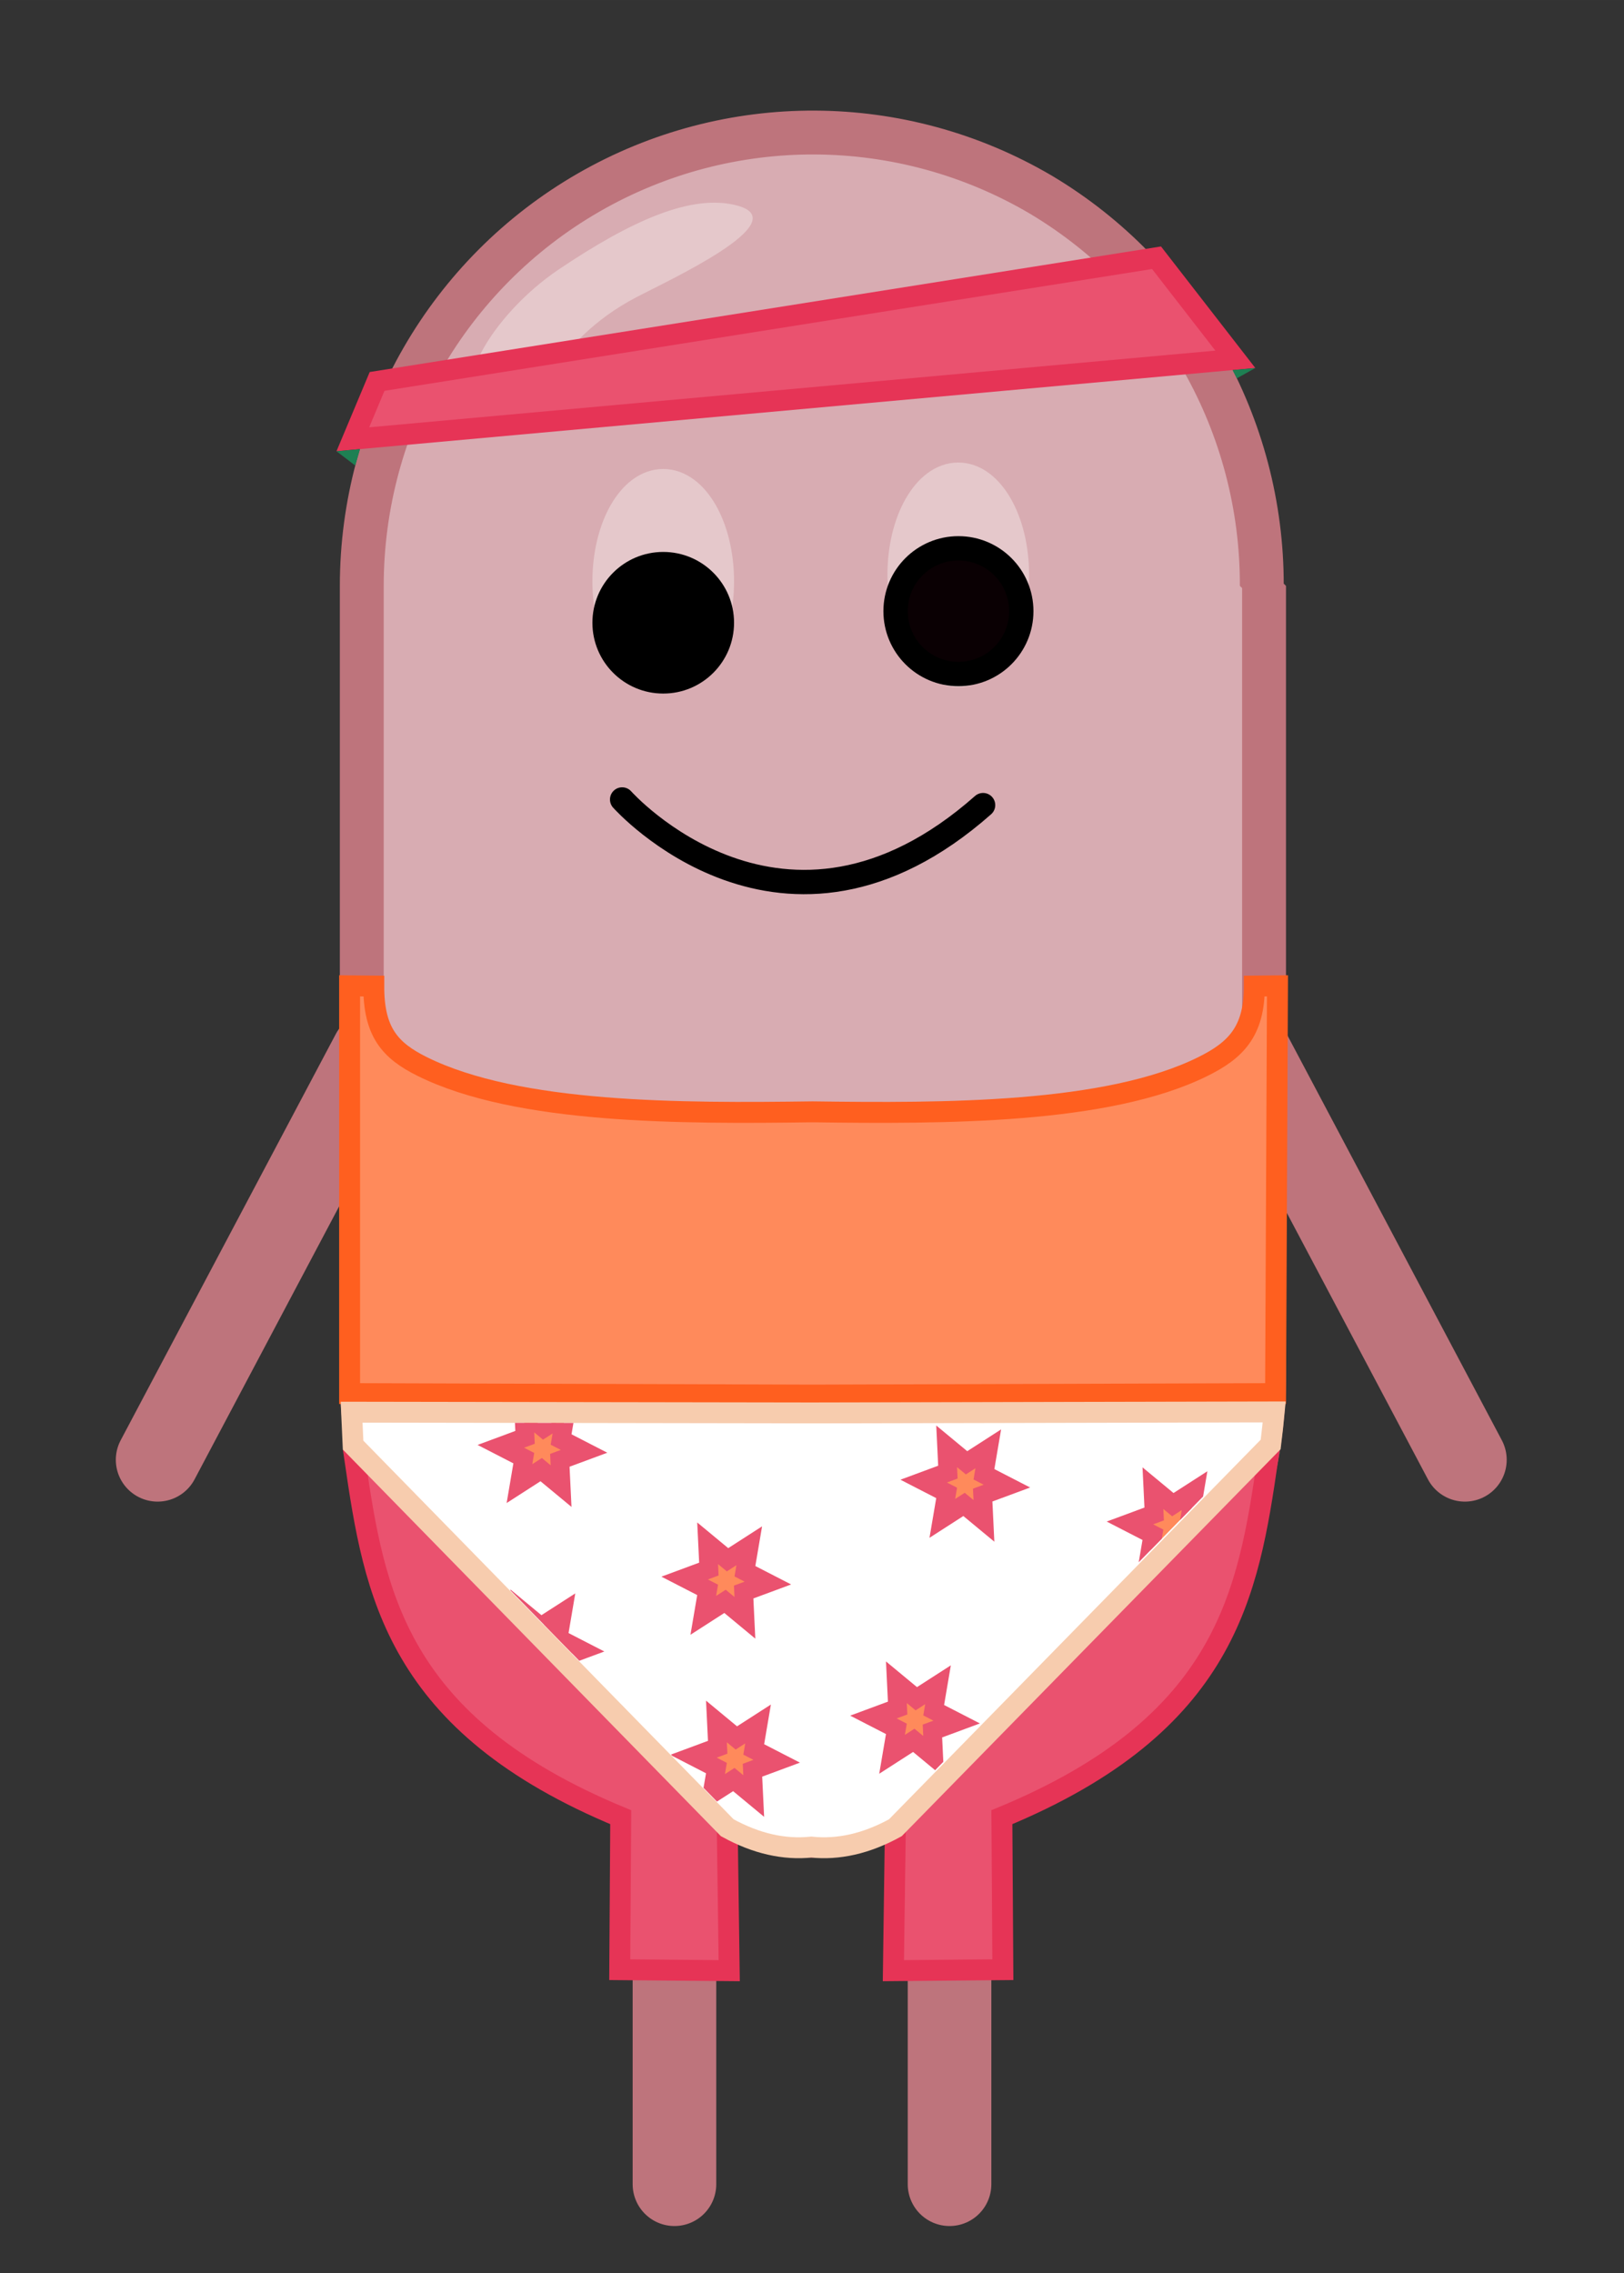 <?xml version="1.0" encoding="UTF-8" standalone="no"?>
<svg
   xmlns:osb="http://www.openswatchbook.org/uri/2009/osb"
   xmlns:dc="http://purl.org/dc/elements/1.1/"
   xmlns:cc="http://creativecommons.org/ns#"
   xmlns:rdf="http://www.w3.org/1999/02/22-rdf-syntax-ns#"
   xmlns:svg="http://www.w3.org/2000/svg"
   xmlns="http://www.w3.org/2000/svg"
   xmlns:xlink="http://www.w3.org/1999/xlink"
   xmlns:sodipodi="http://sodipodi.sourceforge.net/DTD/sodipodi-0.dtd"
   xmlns:inkscape="http://www.inkscape.org/namespaces/inkscape"
   inkscape:export-ydpi="300"
   inkscape:export-xdpi="300"
   inkscape:export-filename="C:\Users\johan\Bohne.png"
   sodipodi:docname="original.svg"
   inkscape:version="1.0 (4035a4fb49, 2020-05-01)"
   id="svg8"
   version="1.1"
   viewBox="0 0 77.707 108.77"
   height="411.1"
   width="293.694">
  <rect x="0" y="0" width="77.707" height="108.77" fill="#333333" stroke="none"/>
  <defs
     id="defs2">
    <linearGradient
       id="linearGradient1739"
       osb:paint="solid">
      <stop
         style="stop-color:#fceade;stop-opacity:1;"
         offset="0"
         id="stop1737" />
    </linearGradient>
    <linearGradient
       id="linearGradient1729"
       osb:paint="solid">
      <stop
         style="stop-color:#f7ccae;stop-opacity:1;"
         offset="0"
         id="stop1727" />
    </linearGradient>
    <linearGradient
       id="linearGradient1723"
       osb:paint="solid">
      <stop
         style="stop-color:#e63456;stop-opacity:1;"
         offset="0"
         id="stop1721" />
    </linearGradient>
    <linearGradient
       id="linearGradient1717"
       osb:paint="solid"
       gradientTransform="matrix(0.07,0,0,0.07,48.226,56.752)">
      <stop
         style="stop-color:#ea526f;stop-opacity:1;"
         offset="0"
         id="stop1715" />
    </linearGradient>
    <linearGradient
       id="linearGradient1676"
       osb:paint="solid"
       gradientTransform="matrix(-1.015,0,0,1.015,876.502,136.128)">
      <stop
         style="stop-color:#ff8a5b;stop-opacity:1;"
         offset="0"
         id="stop1674" />
    </linearGradient>
    <linearGradient
       id="linearGradient1670"
       osb:paint="solid">
      <stop
         style="stop-color:#25ced1;stop-opacity:1;"
         offset="0"
         id="stop1668" />
    </linearGradient>
    <inkscape:path-effect
       effect="simplify"
       id="path-effect1079"
       is_visible="true"
       lpeversion="1"
       steps="1"
       threshold="0.001"
       smooth_angles="360"
       helper_size="0"
       simplify_individual_paths="false"
       simplify_just_coalesce="false" />
    <inkscape:path-effect
       effect="simplify"
       id="path-effect1075"
       is_visible="true"
       lpeversion="1"
       steps="1"
       threshold="0.001"
       smooth_angles="360"
       helper_size="0"
       simplify_individual_paths="false"
       simplify_just_coalesce="false" />
    <inkscape:path-effect
       effect="simplify"
       id="path-effect1057"
       is_visible="true"
       lpeversion="1"
       steps="1"
       threshold="0.001"
       smooth_angles="360"
       helper_size="0"
       simplify_individual_paths="false"
       simplify_just_coalesce="false" />
    <inkscape:path-effect
       effect="simplify"
       id="path-effect1053"
       is_visible="true"
       lpeversion="1"
       steps="1"
       threshold="0.001"
       smooth_angles="360"
       helper_size="0"
       simplify_individual_paths="false"
       simplify_just_coalesce="false" />
    <inkscape:path-effect
       effect="simplify"
       id="path-effect946"
       is_visible="true"
       lpeversion="1"
       steps="1"
       threshold="0.001"
       smooth_angles="360"
       helper_size="0"
       simplify_individual_paths="false"
       simplify_just_coalesce="false" />
    <inkscape:path-effect
       effect="simplify"
       id="path-effect942"
       is_visible="true"
       lpeversion="1"
       steps="1"
       threshold="0.001"
       smooth_angles="360"
       helper_size="0"
       simplify_individual_paths="false"
       simplify_just_coalesce="false" />
    <linearGradient
       id="linearGradient916"
       osb:paint="solid">
      <stop
         style="stop-color:#1e8053;stop-opacity:1;"
         offset="0"
         id="stop914" />
    </linearGradient>
    <linearGradient
       id="linearGradient908"
       osb:paint="solid">
      <stop
         style="stop-color:#1e8053;stop-opacity:1;"
         offset="0"
         id="stop906" />
    </linearGradient>
    <linearGradient
       inkscape:collect="always"
       xlink:href="#linearGradient908"
       id="linearGradient910"
       x1="54.236"
       y1="66.759"
       x2="55.363"
       y2="66.759"
       gradientUnits="userSpaceOnUse" />
    <linearGradient
       inkscape:collect="always"
       xlink:href="#linearGradient916"
       id="linearGradient918"
       x1="97.112"
       y1="62.733"
       x2="98.203"
       y2="62.733"
       gradientUnits="userSpaceOnUse" />
    <linearGradient
       inkscape:collect="always"
       xlink:href="#linearGradient1723"
       id="linearGradient1725"
       x1="62"
       y1="310.2"
       x2="231.446"
       y2="310.2"
       gradientUnits="userSpaceOnUse"
       gradientTransform="matrix(0.265,0,0,0.265,38.136,44.878)" />
    <linearGradient
       inkscape:collect="always"
       xlink:href="#linearGradient1717"
       id="linearGradient1741"
       x1="69.08"
       y1="121.74"
       x2="75.984"
       y2="121.74"
       gradientUnits="userSpaceOnUse" />
    <linearGradient
       inkscape:collect="always"
       xlink:href="#linearGradient1717"
       id="linearGradient1749"
       gradientUnits="userSpaceOnUse"
       x1="69.08"
       y1="121.74"
       x2="75.984"
       y2="121.74"
       gradientTransform="translate(12.722,-5.16)" />
    <linearGradient
       inkscape:collect="always"
       xlink:href="#linearGradient1717"
       id="linearGradient1753"
       gradientUnits="userSpaceOnUse"
       gradientTransform="translate(10.047,7.397)"
       x1="69.08"
       y1="121.74"
       x2="75.984"
       y2="121.74" />
    <linearGradient
       inkscape:collect="always"
       xlink:href="#linearGradient1717"
       id="linearGradient1757"
       gradientUnits="userSpaceOnUse"
       gradientTransform="translate(-9.785,-7.011)"
       x1="69.08"
       y1="121.74"
       x2="75.984"
       y2="121.74" />
    <linearGradient
       inkscape:collect="always"
       xlink:href="#linearGradient1717"
       id="linearGradient1761"
       gradientUnits="userSpaceOnUse"
       gradientTransform="translate(0.469,9.484)"
       x1="69.08"
       y1="121.74"
       x2="75.984"
       y2="121.74" />
    <linearGradient
       inkscape:collect="always"
       xlink:href="#linearGradient1717"
       id="linearGradient1765"
       gradientUnits="userSpaceOnUse"
       gradientTransform="translate(23.701,-2.933)"
       x1="69.08"
       y1="121.74"
       x2="75.984"
       y2="121.74" />
    <linearGradient
       inkscape:collect="always"
       xlink:href="#linearGradient1717"
       id="linearGradient1769"
       gradientUnits="userSpaceOnUse"
       gradientTransform="translate(-9.942,3.568)"
       x1="69.08"
       y1="121.74"
       x2="75.984"
       y2="121.74" />
    <linearGradient
       inkscape:collect="always"
       xlink:href="#linearGradient1729"
       id="linearGradient1842"
       gradientUnits="userSpaceOnUse"
       x1="61.99"
       y1="299.074"
       x2="231.455"
       y2="299.074"
       gradientTransform="matrix(0.265,0,0,0.265,38.136,44.878)" />
    <clipPath
       clipPathUnits="userSpaceOnUse"
       id="clipPath1860">
      <path
         sodipodi:nodetypes="ccccccccc"
         d="m 53.861,113.335 0.075,1.659 18.853,19.279 c 1.471,0.811 2.88,1.116 4.235,0.975 1.355,0.141 2.764,-0.164 4.235,-0.975 l 18.908,-19.311 c 0.071,-0.572 0.131,-1.138 0.179,-1.638 l -23.322,0.049 z"
         style="fill:#ffffff;stroke:url(#linearGradient1864);stroke-width:1.053;stroke-linecap:butt;stroke-linejoin:miter;stroke-miterlimit:4;stroke-dasharray:none;stroke-opacity:1"
         id="path1862" />
    </clipPath>
    <linearGradient
       inkscape:collect="always"
       xlink:href="#linearGradient1729"
       id="linearGradient1864"
       gradientUnits="userSpaceOnUse"
       x1="61.99"
       y1="299.074"
       x2="231.455"
       y2="299.074"
       gradientTransform="matrix(0.279,0,0,0.279,36.146,42.184)" />
  </defs>
  <sodipodi:namedview
     inkscape:snap-object-midpoints="true"
     units="px"
     fit-margin-bottom="20"
     fit-margin-right="20"
     fit-margin-left="20"
     fit-margin-top="20"
     lock-margins="false"
     inkscape:window-maximized="1"
     inkscape:window-y="-8"
     inkscape:window-x="-8"
     inkscape:window-height="1017"
     inkscape:window-width="1920"
     inkscape:snap-nodes="true"
     inkscape:object-paths="true"
     inkscape:snap-smooth-nodes="true"
     showgrid="false"
     inkscape:document-rotation="0"
     inkscape:current-layer="layer5"
     inkscape:document-units="mm"
     inkscape:cy="81.864159"
     inkscape:cx="148.13084"
     inkscape:zoom="5.6568544"
     inkscape:pageshadow="2"
     inkscape:pageopacity="0.0"
     borderopacity="1.0"
     bordercolor="#666666"
     pagecolor="#ffffff"
     id="base"
     showguides="true"
     inkscape:guide-bbox="true"
     inkscape:snap-others="true"
     inkscape:object-nodes="true"
     inkscape:snap-intersection-paths="true"
     inkscape:snap-midpoints="true"
     inkscape:snap-center="true"
     inkscape:snap-text-baseline="true">
    <sodipodi:guide
       id="guide881"
       orientation="1,0"
       position="38.82,102.43" />
    <sodipodi:guide
       position="38.82,59.472"
       orientation="0,-1"
       id="guide884" />
    <sodipodi:guide
       position="16.702,35.348"
       orientation="1,0"
       id="guide1636" />
    <sodipodi:guide
       position="17.082,38.92"
       orientation="0,-1"
       id="guide1650" />
  </sodipodi:namedview>
  <g
     transform="translate(-38.136,-44.878)"
     style="display:inline"
     id="layer1"
     inkscape:groupmode="layer"
     inkscape:label="Body">
    <path
       style="fill:#be747c;stroke:#be747c;stroke-width:4;stroke-linecap:round;stroke-linejoin:miter;stroke-miterlimit:4;stroke-dasharray:none;stroke-opacity:1"
       d="m 55.976,95.281 -5.149,9.723 -5.149,9.723"
       id="path72"
       sodipodi:nodetypes="ccc" />
    <path
       sodipodi:nodetypes="ccc"
       id="path897"
       d="m 97.932,95.281 5.149,9.723 5.149,9.723"
       style="fill:#be747c;stroke:#be747c;stroke-width:4;stroke-linecap:round;stroke-linejoin:miter;stroke-miterlimit:4;stroke-dasharray:none;stroke-opacity:1" />
    <path
       style="fill:none;stroke:#be747c;stroke-width:4;stroke-linecap:round;stroke-linejoin:miter;stroke-miterlimit:4;stroke-dasharray:none;stroke-opacity:1"
       d="m 70.408,131.121 v 18.268"
       id="path903" />
    <path
       id="path905"
       d="m 83.571,131.121 v 18.268"
       style="fill:none;stroke:#be747c;stroke-width:4;stroke-linecap:round;stroke-linejoin:miter;stroke-miterlimit:4;stroke-dasharray:none;stroke-opacity:1" />
    <path
       sodipodi:nodetypes="cccssccccc"
       id="path1031"
       style="fill:#d8acb2;stroke:#be747c;stroke-width:2.099;stroke-linecap:round;stroke-linejoin:bevel;stroke-miterlimit:4;stroke-dasharray:none;stroke-opacity:1"
       d="m 66.295,54.094 c -6.71,3.867 -10.848,11.046 -10.848,18.819 v 37.725 c -1.26e-4,7.705 4.067,14.832 10.684,18.724 6.676,3.926 14.932,3.962 21.641,0.095 6.71,-3.867 10.848,-11.046 10.848,-18.819 V 72.912 h -0.108 C 98.535,65.229 94.512,58.107 87.936,54.189 81.26,50.263 73.004,50.227 66.295,54.094 Z" />
    <path
       id="path1061"
       style="fill:#e5c8cb;fill-opacity:1;stroke:none;stroke-width:0.335;stroke-linecap:round;stroke-linejoin:bevel;stroke-miterlimit:4;stroke-dasharray:none;stroke-opacity:1"
       d="m 68.584,59.1 c -4.216,2.213 -4.137,5.204 -6.849,5.069 -2.436,-0.121 -0.148,-4.19 3.137,-6.4 3.442,-2.315 6.368,-3.649 8.551,-3.052 2.817,0.771 -3.336,3.593 -4.838,4.382 z"
       sodipodi:nodetypes="sssss" />
  </g>
  <g
     inkscape:label="Face"
     id="layer4"
     inkscape:groupmode="layer"
     style="display:inline">
    <g
       id="g1049"
       transform="translate(-41.279,-41.35)"
       style="display:inline">
      <path
         id="path1033"
         d="m 71.048,79.603 c 0,0 7.724,8.706 17.27,0.27"
         style="fill:none;stroke:#000000;stroke-width:1.165;stroke-linecap:round;stroke-linejoin:miter;stroke-miterlimit:4;stroke-dasharray:none;stroke-opacity:1" />
      <g
         id="g1047">
        <g
           id="g1039">
          <ellipse
             ry="4.644"
             rx="2.659"
             style="fill:#e5c8cb;fill-opacity:1;stroke:#e5c8cb;stroke-width:1.459;stroke-linecap:round;stroke-linejoin:bevel;stroke-miterlimit:4;stroke-dasharray:none;stroke-opacity:1"
             id="ellipse1035"
             cx="73.014"
             cy="69.163" />
          <circle
             r="2.806"
             cy="71.147"
             cx="73.014"
             id="circle1037"
             style="fill:#000000;fill-opacity:1;stroke:#000000;stroke-width:1.165;stroke-linecap:round;stroke-linejoin:bevel;stroke-miterlimit:4;stroke-dasharray:none;stroke-opacity:1" />
        </g>
        <g
           id="g1045">
          <ellipse
             cy="68.854"
             cx="87.131"
             id="ellipse1041"
             style="fill:#e5c8cb;fill-opacity:1;stroke:#e5c8cb;stroke-width:1.459;stroke-linecap:round;stroke-linejoin:bevel;stroke-miterlimit:4;stroke-dasharray:none;stroke-opacity:1"
             rx="2.659"
             ry="4.644" />
          <circle
             r="3.007"
             cy="70.593"
             cx="87.139"
             id="circle1043"
             style="fill:#0a0003;fill-opacity:1;stroke:#000000;stroke-width:1.165;stroke-linecap:round;stroke-linejoin:bevel;stroke-miterlimit:4;stroke-dasharray:none;stroke-opacity:1" />
        </g>
      </g>
    </g>
  </g>
  <g
     transform="translate(-38.136,-44.878)"
     style="display:inline"
     inkscape:label="Shirt"
     id="layer2"
     inkscape:groupmode="layer">
    <path
       id="path1889"
       style="display:inline;fill:url(#linearGradient1676);stroke:#ff5f1f;stroke-width:3.78;stroke-linecap:butt;stroke-linejoin:miter;stroke-miterlimit:4;stroke-dasharray:none;stroke-opacity:1"
       d="m 63.125,178 v 73.625 l 83.598,0.266 83.598,-0.266 0.344,-73.625 -4.178,0.043 c 0.026,8.281 -3.451,11.628 -9.262,14.516 -17.271,8.581 -46.805,8.51 -70.502,8.191 -23.697,0.318 -53.231,0.39 -70.502,-8.191 -5.811,-2.887 -8.756,-6.235 -8.73,-14.516 z"
       sodipodi:nodetypes="ccccccscscc"
       transform="matrix(0.265,0,0,0.265,38.136,44.878)" />
  </g>
  <g
     transform="translate(-38.136,-44.878)"
     inkscape:label="Pants"
     id="layer3"
     inkscape:groupmode="layer"
     style="display:inline">
    <g
       transform="translate(-1.2708333e-6)"
       style="display:inline"
       id="g1876">
      <path
         sodipodi:nodetypes="cccccsccccccc"
         d="m 55.119,114.728 c 0.928,6.357 1.942,12.643 12.718,17.099 l -0.047,7.297 5.238,0.047 -0.094,-6.84 c 0,0 2.646,0.926 4.022,0.926 1.376,-1e-5 4.022,-0.926 4.022,-0.926 l -0.094,6.84 5.238,-0.047 -0.047,-7.297 c 10.776,-4.456 11.789,-10.742 12.718,-17.099 H 76.957 Z"
         style="fill:url(#linearGradient1717);stroke:url(#linearGradient1725);stroke-width:1;stroke-linecap:butt;stroke-linejoin:miter;stroke-miterlimit:4;stroke-dasharray:none;stroke-opacity:1"
         id="path1654" />
      <path
         sodipodi:nodetypes="ccccccccc"
         d="m 54.96,112.448 0.071,1.575 17.904,18.308 c 1.397,0.77 2.735,1.06 4.022,0.926 1.287,0.134 2.625,-0.156 4.022,-0.926 l 17.957,-18.339 c 0.068,-0.544 0.125,-1.081 0.17,-1.556 l -22.149,0.047 z"
         style="fill:#ffffff;stroke:url(#linearGradient1842);stroke-width:1;stroke-linecap:butt;stroke-linejoin:miter;stroke-miterlimit:4;stroke-dasharray:none;stroke-opacity:1"
         id="path1659" />
      <g
         transform="matrix(0.899,0,0,0.899,7.681,11.06)"
         clip-path="url(#clipPath1860)"
         id="g1778">
        <path
           sodipodi:type="star"
           style="fill:#ff8a5b;fill-opacity:1;fill-rule:evenodd;stroke:url(#linearGradient1741);stroke-width:1;stroke-linecap:butt;stroke-miterlimit:4;stroke-dasharray:none;stroke-opacity:1;paint-order:stroke fill markers"
           id="path1733"
           sodipodi:sides="6"
           sodipodi:cx="72.532074"
           sodipodi:cy="121.73971"
           sodipodi:r1="2.2185986"
           sodipodi:r2="1.1092993"
           sodipodi:arg1="1.1071487"
           sodipodi:arg2="1.6307475"
           inkscape:flatsided="false"
           inkscape:rounded="0"
           inkscape:randomized="0"
           d="m 73.524,123.724 -1.059,-0.877 -1.156,0.744 0.23,-1.355 -1.222,-0.629 1.289,-0.478 -0.066,-1.373 1.059,0.877 1.156,-0.744 -0.23,1.355 1.222,0.629 -1.289,0.478 z" />
        <path
           d="m 86.246,118.564 -1.059,-0.877 -1.156,0.744 0.23,-1.355 -1.222,-0.629 1.289,-0.478 -0.066,-1.373 1.059,0.877 1.156,-0.744 -0.23,1.355 1.222,0.629 -1.289,0.478 z"
           inkscape:randomized="0"
           inkscape:rounded="0"
           inkscape:flatsided="false"
           sodipodi:arg2="1.6307475"
           sodipodi:arg1="1.1071487"
           sodipodi:r2="1.1092993"
           sodipodi:r1="2.2185986"
           sodipodi:cy="116.5797"
           sodipodi:cx="85.254105"
           sodipodi:sides="6"
           id="path1747"
           style="fill:#ff8a5b;fill-opacity:1;fill-rule:evenodd;stroke:url(#linearGradient1749);stroke-width:1;stroke-linecap:butt;stroke-miterlimit:4;stroke-dasharray:none;stroke-opacity:1;paint-order:stroke fill markers"
           sodipodi:type="star" />
        <path
           sodipodi:type="star"
           style="fill:#ff8a5b;fill-opacity:1;fill-rule:evenodd;stroke:url(#linearGradient1753);stroke-width:1;stroke-linecap:butt;stroke-miterlimit:4;stroke-dasharray:none;stroke-opacity:1;paint-order:stroke fill markers"
           id="path1751"
           sodipodi:sides="6"
           sodipodi:cx="82.578804"
           sodipodi:cy="129.13673"
           sodipodi:r1="2.2185986"
           sodipodi:r2="1.1092993"
           sodipodi:arg1="1.1071487"
           sodipodi:arg2="1.6307475"
           inkscape:flatsided="false"
           inkscape:rounded="0"
           inkscape:randomized="0"
           d="m 83.571,131.121 -1.059,-0.877 -1.156,0.744 0.23,-1.355 -1.222,-0.629 1.289,-0.478 -0.066,-1.373 1.059,0.877 1.156,-0.744 -0.23,1.355 1.222,0.629 -1.289,0.478 z" />
        <path
           d="m 63.74,116.713 -1.059,-0.877 -1.156,0.744 0.23,-1.355 -1.222,-0.629 1.289,-0.478 -0.066,-1.373 1.059,0.877 1.156,-0.744 -0.23,1.355 1.222,0.629 -1.289,0.478 z"
           inkscape:randomized="0"
           inkscape:rounded="0"
           inkscape:flatsided="false"
           sodipodi:arg2="1.6307475"
           sodipodi:arg1="1.1071487"
           sodipodi:r2="1.1092993"
           sodipodi:r1="2.2185986"
           sodipodi:cy="114.72825"
           sodipodi:cx="62.747406"
           sodipodi:sides="6"
           id="path1755"
           style="fill:#ff8a5b;fill-opacity:1;fill-rule:evenodd;stroke:url(#linearGradient1757);stroke-width:1;stroke-linecap:butt;stroke-miterlimit:4;stroke-dasharray:none;stroke-opacity:1;paint-order:stroke fill markers"
           sodipodi:type="star" />
        <path
           sodipodi:type="star"
           style="fill:#ff8a5b;fill-opacity:1;fill-rule:evenodd;stroke:url(#linearGradient1761);stroke-width:1;stroke-linecap:butt;stroke-miterlimit:4;stroke-dasharray:none;stroke-opacity:1;paint-order:stroke fill markers"
           id="path1759"
           sodipodi:sides="6"
           sodipodi:cx="73.001099"
           sodipodi:cy="131.22401"
           sodipodi:r1="2.2185986"
           sodipodi:r2="1.1092993"
           sodipodi:arg1="1.1071487"
           sodipodi:arg2="1.6307475"
           inkscape:flatsided="false"
           inkscape:rounded="0"
           inkscape:randomized="0"
           d="m 73.993,133.208 -1.059,-0.877 -1.156,0.744 0.23,-1.355 -1.222,-0.629 1.289,-0.478 -0.066,-1.373 1.059,0.877 1.156,-0.744 -0.23,1.355 1.222,0.629 -1.289,0.478 z" />
        <path
           d="m 97.225,120.791 -1.059,-0.877 -1.156,0.744 0.23,-1.355 -1.222,-0.629 1.289,-0.478 -0.066,-1.373 1.059,0.877 1.156,-0.744 -0.23,1.355 1.222,0.629 -1.289,0.478 z"
           inkscape:randomized="0"
           inkscape:rounded="0"
           inkscape:flatsided="false"
           sodipodi:arg2="1.6307475"
           sodipodi:arg1="1.1071487"
           sodipodi:r2="1.1092993"
           sodipodi:r1="2.2185986"
           sodipodi:cy="118.8071"
           sodipodi:cx="96.232986"
           sodipodi:sides="6"
           id="path1763"
           style="fill:#ff8a5b;fill-opacity:1;fill-rule:evenodd;stroke:url(#linearGradient1765);stroke-width:1;stroke-linecap:butt;stroke-miterlimit:4;stroke-dasharray:none;stroke-opacity:1;paint-order:stroke fill markers"
           sodipodi:type="star" />
        <path
           sodipodi:type="star"
           style="fill:#ff8a5b;fill-opacity:1;fill-rule:evenodd;stroke:url(#linearGradient1769);stroke-width:1;stroke-linecap:butt;stroke-miterlimit:4;stroke-dasharray:none;stroke-opacity:1;paint-order:stroke fill markers"
           id="path1767"
           sodipodi:sides="6"
           sodipodi:cx="62.590096"
           sodipodi:cy="125.30776"
           sodipodi:r1="2.2185986"
           sodipodi:r2="1.1092993"
           sodipodi:arg1="1.1071487"
           sodipodi:arg2="1.6307475"
           inkscape:flatsided="false"
           inkscape:rounded="0"
           inkscape:randomized="0"
           d="m 63.582,127.292 -1.059,-0.877 -1.156,0.744 0.23,-1.355 -1.222,-0.629 1.289,-0.478 -0.066,-1.373 1.059,0.877 1.156,-0.744 -0.23,1.355 1.222,0.629 -1.289,0.478 z" />
      </g>
    </g>
  </g>
  <g
     inkscape:groupmode="layer"
     id="layer5"
     inkscape:label="Hat"
     style="display:inline">
    <g
       transform="translate(-38.136,-44.878)"
       style="display:inline"
       id="g925">
      <g
         style="opacity:1"
         id="g897">
        <path
           id="path899"
           d="M 55.019,65.895 97.247,62.07 93.475,57.21 56.18,63.127 Z"
           style="color:#000000;font-style:normal;font-variant:normal;font-weight:normal;font-stretch:normal;font-size:medium;line-height:normal;font-family:sans-serif;font-variant-ligatures:normal;font-variant-position:normal;font-variant-caps:normal;font-variant-numeric:normal;font-variant-alternates:normal;font-variant-east-asian:normal;font-feature-settings:normal;font-variation-settings:normal;text-indent:0;text-align:start;text-decoration:none;text-decoration-line:none;text-decoration-style:solid;text-decoration-color:#000000;letter-spacing:normal;word-spacing:normal;text-transform:none;writing-mode:lr-tb;direction:ltr;text-orientation:mixed;dominant-baseline:auto;baseline-shift:baseline;text-anchor:start;white-space:normal;shape-padding:0;shape-margin:0;inline-size:0;clip-rule:nonzero;display:inline;overflow:visible;visibility:visible;isolation:auto;mix-blend-mode:normal;color-interpolation:sRGB;color-interpolation-filters:linearRGB;solid-color:#000000;solid-opacity:1;vector-effect:none;fill:#ea526f;fill-opacity:1;fill-rule:nonzero;stroke:none;stroke-width:1;stroke-linecap:butt;stroke-linejoin:miter;stroke-miterlimit:4;stroke-dasharray:none;stroke-dashoffset:0;stroke-opacity:1;color-rendering:auto;image-rendering:auto;shape-rendering:auto;text-rendering:auto;enable-background:accumulate;stop-color:#000000;stop-opacity:1" />
        <path
           id="path901"
           d="m 93.689,56.67 -37.863,6.008 -1.59,3.791 0.828,-0.076 43.139,-3.906 z M 93.262,57.75 l 3.029,3.904 -40.49,3.67 0.732,-1.746 z"
           style="color:#000000;font-style:normal;font-variant:normal;font-weight:normal;font-stretch:normal;font-size:medium;line-height:normal;font-family:sans-serif;font-variant-ligatures:normal;font-variant-position:normal;font-variant-caps:normal;font-variant-numeric:normal;font-variant-alternates:normal;font-variant-east-asian:normal;font-feature-settings:normal;font-variation-settings:normal;text-indent:0;text-align:start;text-decoration:none;text-decoration-line:none;text-decoration-style:solid;text-decoration-color:#000000;letter-spacing:normal;word-spacing:normal;text-transform:none;writing-mode:lr-tb;direction:ltr;text-orientation:mixed;dominant-baseline:auto;baseline-shift:baseline;text-anchor:start;white-space:normal;shape-padding:0;shape-margin:0;inline-size:0;clip-rule:nonzero;display:inline;overflow:visible;visibility:visible;isolation:auto;mix-blend-mode:normal;color-interpolation:sRGB;color-interpolation-filters:linearRGB;solid-color:#000000;solid-opacity:1;vector-effect:none;fill:#e63456;fill-opacity:1;fill-rule:nonzero;stroke:none;stroke-width:1;stroke-linecap:butt;stroke-linejoin:miter;stroke-miterlimit:4;stroke-dasharray:none;stroke-dashoffset:0;stroke-opacity:1;color-rendering:auto;image-rendering:auto;shape-rendering:auto;text-rendering:auto;enable-background:accumulate;stop-color:#000000;stop-opacity:1" />
      </g>
      <path
         id="path904"
         d="m 54.236,66.469 0.899,0.684 0.228,-0.787 z"
         style="fill:url(#linearGradient910);fill-opacity:1;stroke:none;stroke-width:0.265px;stroke-linecap:butt;stroke-linejoin:miter;stroke-opacity:1" />
      <path
         id="path912"
         d="m 98.203,62.486 -1.091,0.099 0.205,0.394 z"
         style="fill:url(#linearGradient918);fill-opacity:1;stroke:none;stroke-width:0.265px;stroke-linecap:butt;stroke-linejoin:miter;stroke-opacity:1" />
    </g>
  </g>
</svg>
